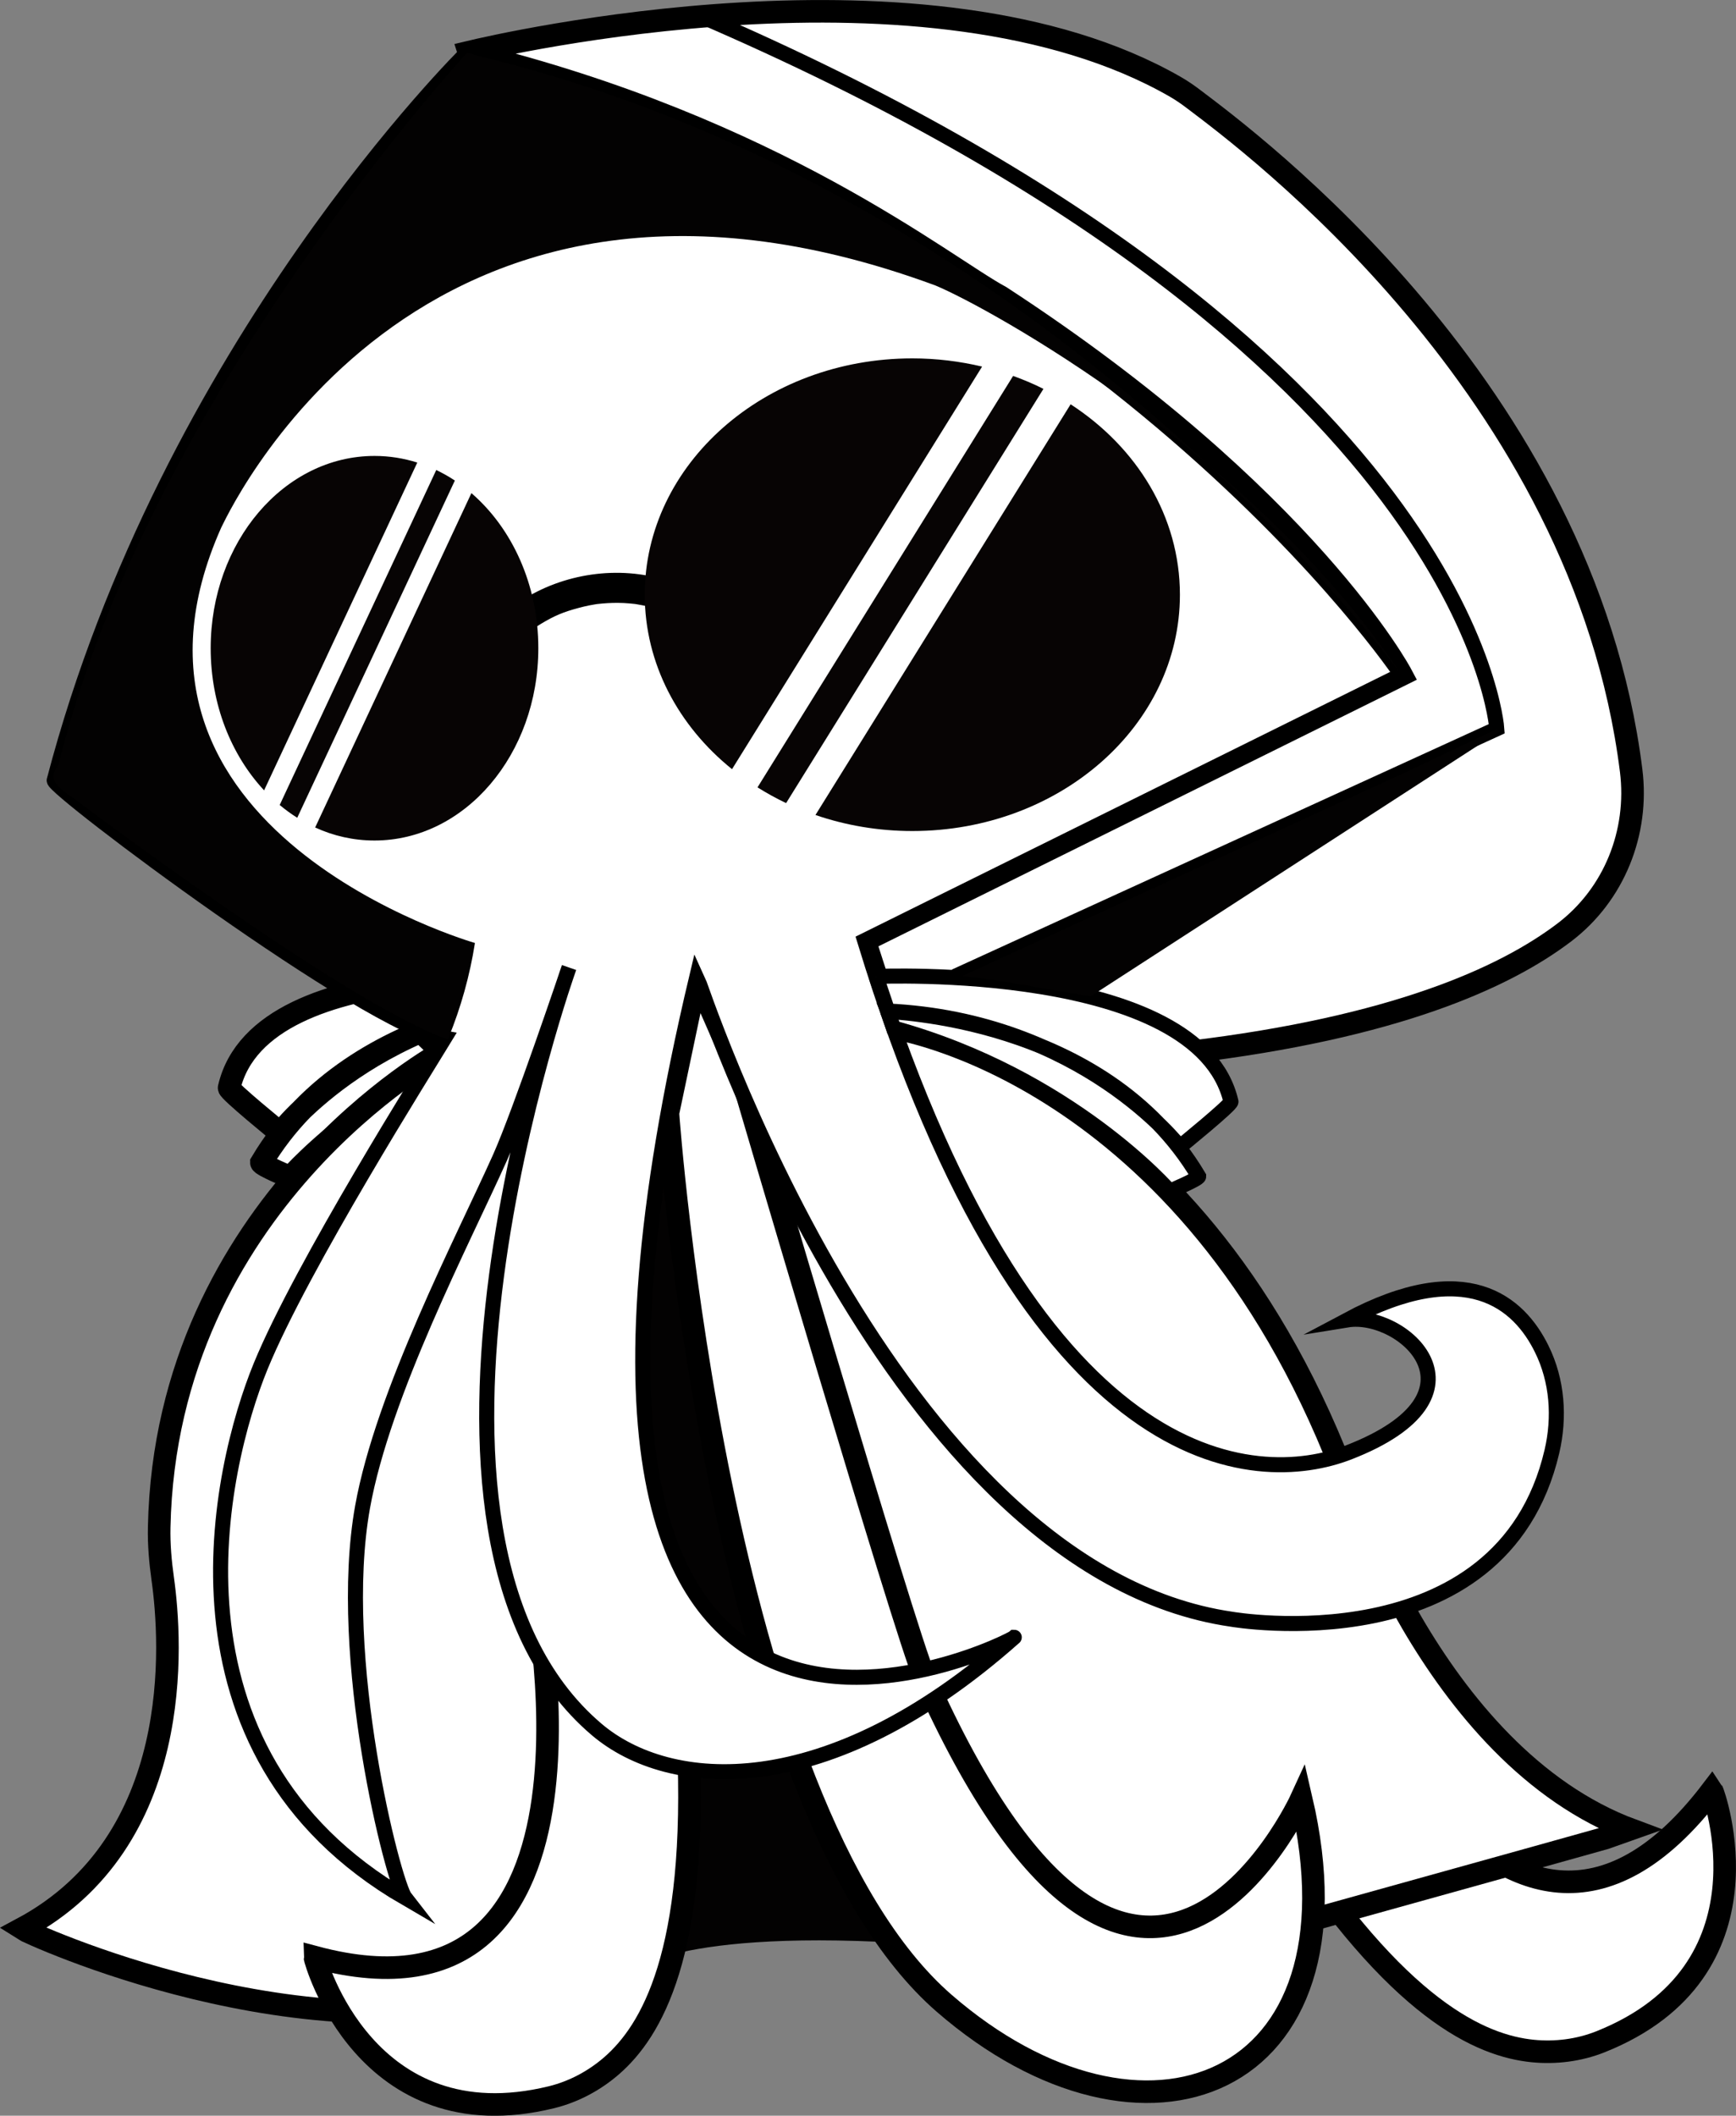 <?xml version="1.0" encoding="UTF-8"?>
<svg id="Layer_2" data-name="Layer 2" xmlns="http://www.w3.org/2000/svg" viewBox="0 0 230.64 281.07">
  <rect x="0" y="0" width="230.64" height="281.07" fill="#808080" stroke="none"/>
  <defs>
    <style>
      .cls-1 {
        fill: none;
      }

      .cls-1, .cls-2 {
        stroke-width: 2px;
      }

      .cls-1, .cls-2, .cls-3 {
        stroke: #000;
        stroke-miterlimit: 10;
      }

      .cls-4 {
        fill: #000;
      }

      .cls-4, .cls-5, .cls-6 {
        stroke-width: 0px;
      }

      .cls-2, .cls-3 {
        fill: #fff;
      }

      .cls-3 {
        stroke-width: 3px;
      }

      .cls-5 {
        fill: #070404;
      }

      .cls-6 {
        fill: #030202;
      }
    </style>
  </defs>
  <g id="Layer_1-2" data-name="Layer 1">
    <path class="cls-3" d="M76.55,130.28s-41.83-4.29-46.11,14.23c-.17.34,6.79,6,6.79,6,0,0,12.93-16.84,38.85-18.04-.09.25-28.62.56-41.35,21.98,0,.34,3.85,1.96,3.85,1.96,0,0,13.14-15.19,36.7-21.69l1.28-4.44Z"/>
    <path class="cls-3" d="M174.73,213.74s24.13,61.7,52.72,24.12c.19.27,8.81,23.98-14.83,33.39-2.84,1.13-5.95,1.52-8.99,1.22-6.85-.69-17.87-5.38-33.27-29.26-.62.89,7.58-11.65,4.37-29.46Z"/>
    <path class="cls-6" d="M86.23,148.75l-2.83,113.4s5.91-6.17,39.09-3.86c7.97-4.63-5.4-72.77-5.4-72.77l-28.34-48.96-2.51,12.19Z"/>
    <path class="cls-3" d="M58.72,139.77s-36.68,20.01-37.57,63.11c-.05,2.3.15,4.59.47,6.86,1.18,8.42,2.99,34.9-18.7,46.49.77.51,37.8,17.74,68.14,8.23.26,0,14.14-117.26,14.14-117.26l-26.49-7.44Z"/>
    <path class="cls-3" d="M118.71,136.57s39.01,5.76,59.58,58.73c.26.26,11.62,37.85,38.6,47.85-.54.23-80.25,22.35-80.25,22.35l-40-105.43,22.07-23.5Z"/>
    <path class="cls-3" d="M62.29,6.93c4.04-.97,61.12-14.2,93.84,4.59.89.51,1.74,1.1,2.56,1.73,7.15,5.42,51.67,38.35,58.02,89.12,1.03,8.22-2.26,16.46-8.85,21.48-8.01,6.1-22.76,12.68-49.87,15.92,0,.51-20.16-9.39-40.42-6.49-.13-.39-2.69-8.33-2.69-8.33l71.31-35.31s-12.47-23.61-53.24-50.2c-7.58-4.08-29.9-22.41-70.64-32.37-.06-.01-.07-.1-.01-.11Z"/>
    <path class="cls-3" d="M88.74,147.92s6.49,91.98,36.7,118.21c26.36,22.89,56.43,11.54,47.44-27.13,0,0-21.69,47.4-50.05-16.19-2.49-5.59-24.01-78.86-24.01-78.86l-6.26-14.24-3.83,18.2Z"/>
    <path class="cls-3" d="M70.79,209.78s13.21,61.54-28.96,50.23c0,.33,6.73,24.64,31.44,18.6,2.97-.73,5.73-2.21,8.03-4.22,5.18-4.54,11.43-14.75,10.13-43.13,1.02.36-12.93-5.09-20.65-21.47Z"/>
    <path class="cls-2" d="M62.06,6.98S22.29,46.07,7.2,103.67c-.34,1.03,41.57,32.55,51.86,34.26-2.37,3.9-18.95,30.2-24.43,43.57-5.48,13.37-14.4,51.09,19.2,70.63-1.55-1.98-9.26-31.89-5.66-51.94,2.71-15.12,13.37-35.49,18.26-46.41,2.72-6.09,9.17-25.24,9.17-25.24,0,0-26.91,75.28,3.69,101.23,9.59,8.13,30.41,9.96,55.46-12.26.69,0-72,37.71-42.17-87.77.34.69,25.67,78.8,71.06,85.37,0,0,35.86,6.21,42.54-22.27,1.07-4.57.73-9.42-1.35-13.63-3.01-6.13-9.96-12.33-25.85-3.86,7.37-1.2,19.89,9.94.22,17.59-12.15,4.72-42.34,3.94-64.33-67.99l71.31-35.31S147.77,32.01,62.06,6.98Z"/>
    <path class="cls-6" d="M63.09,125.27s-51.69-14.83-33.69-55.2c0,.26,25.2-57.86,94.89-32.14,7.2,3,42.26,22.37,61.89,51.69,0,0-46.24-63.73-122.46-82.14.24.07-1.65-.49-1.65-.49,0,0-42.21,45.73-54.28,94.52-.08.28-1,1.2-.58,2.16.47,1.07,2.29,2.17,2.29,2.17,0,0,36.52,27.59,50,32.24l.08-.19c1.66-4.06,2.84-8.29,3.52-12.62h0Z"/>
    <path class="cls-2" d="M116.4,129.72s42.86-1.89,47.14,16.63c.17.34-6.79,6-6.79,6,0,0-12.93-16.84-38.85-18.04.09.25,28.62.56,41.35,21.98,0,.34-3.85,1.96-3.85,1.96,0,0-13.14-15.19-36.7-21.69l-2.3-6.84Z"/>
    <path class="cls-1" d="M126.86,129.72l72-32.91s-3.34-50.66-106.23-94.88"/>
    <polygon class="cls-6" points="144.89 132.37 199.33 97.11 198.74 96.91 186.91 102.52 127.9 129.64 132.71 130.29 144.89 132.37"/>
    <path class="cls-4" d="M88.63,77.12c-6.44-2.05-13.8-.96-19.45,2.72-1.61,1.04-3.1,2.28-4.38,3.7-.7.78-.82,2.07,0,2.83.77.7,2.08.83,2.83,0,.66-.73,1.36-1.41,2.12-2.04.09-.08.19-.15.29-.23-.16.12-.15.12.03-.02.2-.15.39-.29.6-.43.4-.28.82-.54,1.24-.8,1.79-1.07,2.92-1.54,4.93-2.08.47-.13.95-.24,1.43-.34.24-.05.48-.09.72-.13.12-.02.24-.04.36-.06-.23.03-.22.03.02,0,.92-.1,1.83-.16,2.75-.15.49,0,.98.03,1.47.07.24.02.49.05.73.07.24.03.24.03.01,0,.12.02.24.04.36.06.97.16,1.92.39,2.86.69,1,.32,2.23-.37,2.46-1.4.25-1.09-.33-2.12-1.4-2.46h0Z"/>
    <g>
      <path class="cls-5" d="M104.44,106.69l34.19-55.03c-1.3-.65-2.64-1.22-4.03-1.72l-33.96,54.66c1.21.76,2.48,1.46,3.8,2.09Z"/>
      <path class="cls-5" d="M142.24,53.71l-33.9,54.56c3.99,1.37,8.33,2.13,12.87,2.13,19.63,0,35.55-14.05,35.55-31.39,0-10.39-5.72-19.59-14.52-25.3Z"/>
      <path class="cls-5" d="M97.25,102.19l33.23-53.49c-2.96-.7-6.06-1.09-9.27-1.09-19.63,0-35.55,14.05-35.55,31.39,0,9.18,4.47,17.44,11.59,23.18Z"/>
    </g>
    <g>
      <path class="cls-5" d="M39.49,108.64l20.94-44.8c-.79-.53-1.62-.99-2.47-1.4l-20.8,44.5c.74.62,1.52,1.19,2.33,1.7Z"/>
      <path class="cls-5" d="M62.63,65.51l-20.76,44.42c2.44,1.12,5.1,1.73,7.88,1.73,12.02,0,21.77-11.44,21.77-25.55,0-8.46-3.5-15.95-8.89-20.6Z"/>
      <path class="cls-5" d="M35.09,104.99l20.35-43.54c-1.81-.57-3.71-.88-5.68-.88-12.02,0-21.77,11.44-21.77,25.55,0,7.48,2.74,14.2,7.09,18.87Z"/>
    </g>
  </g>
</svg>